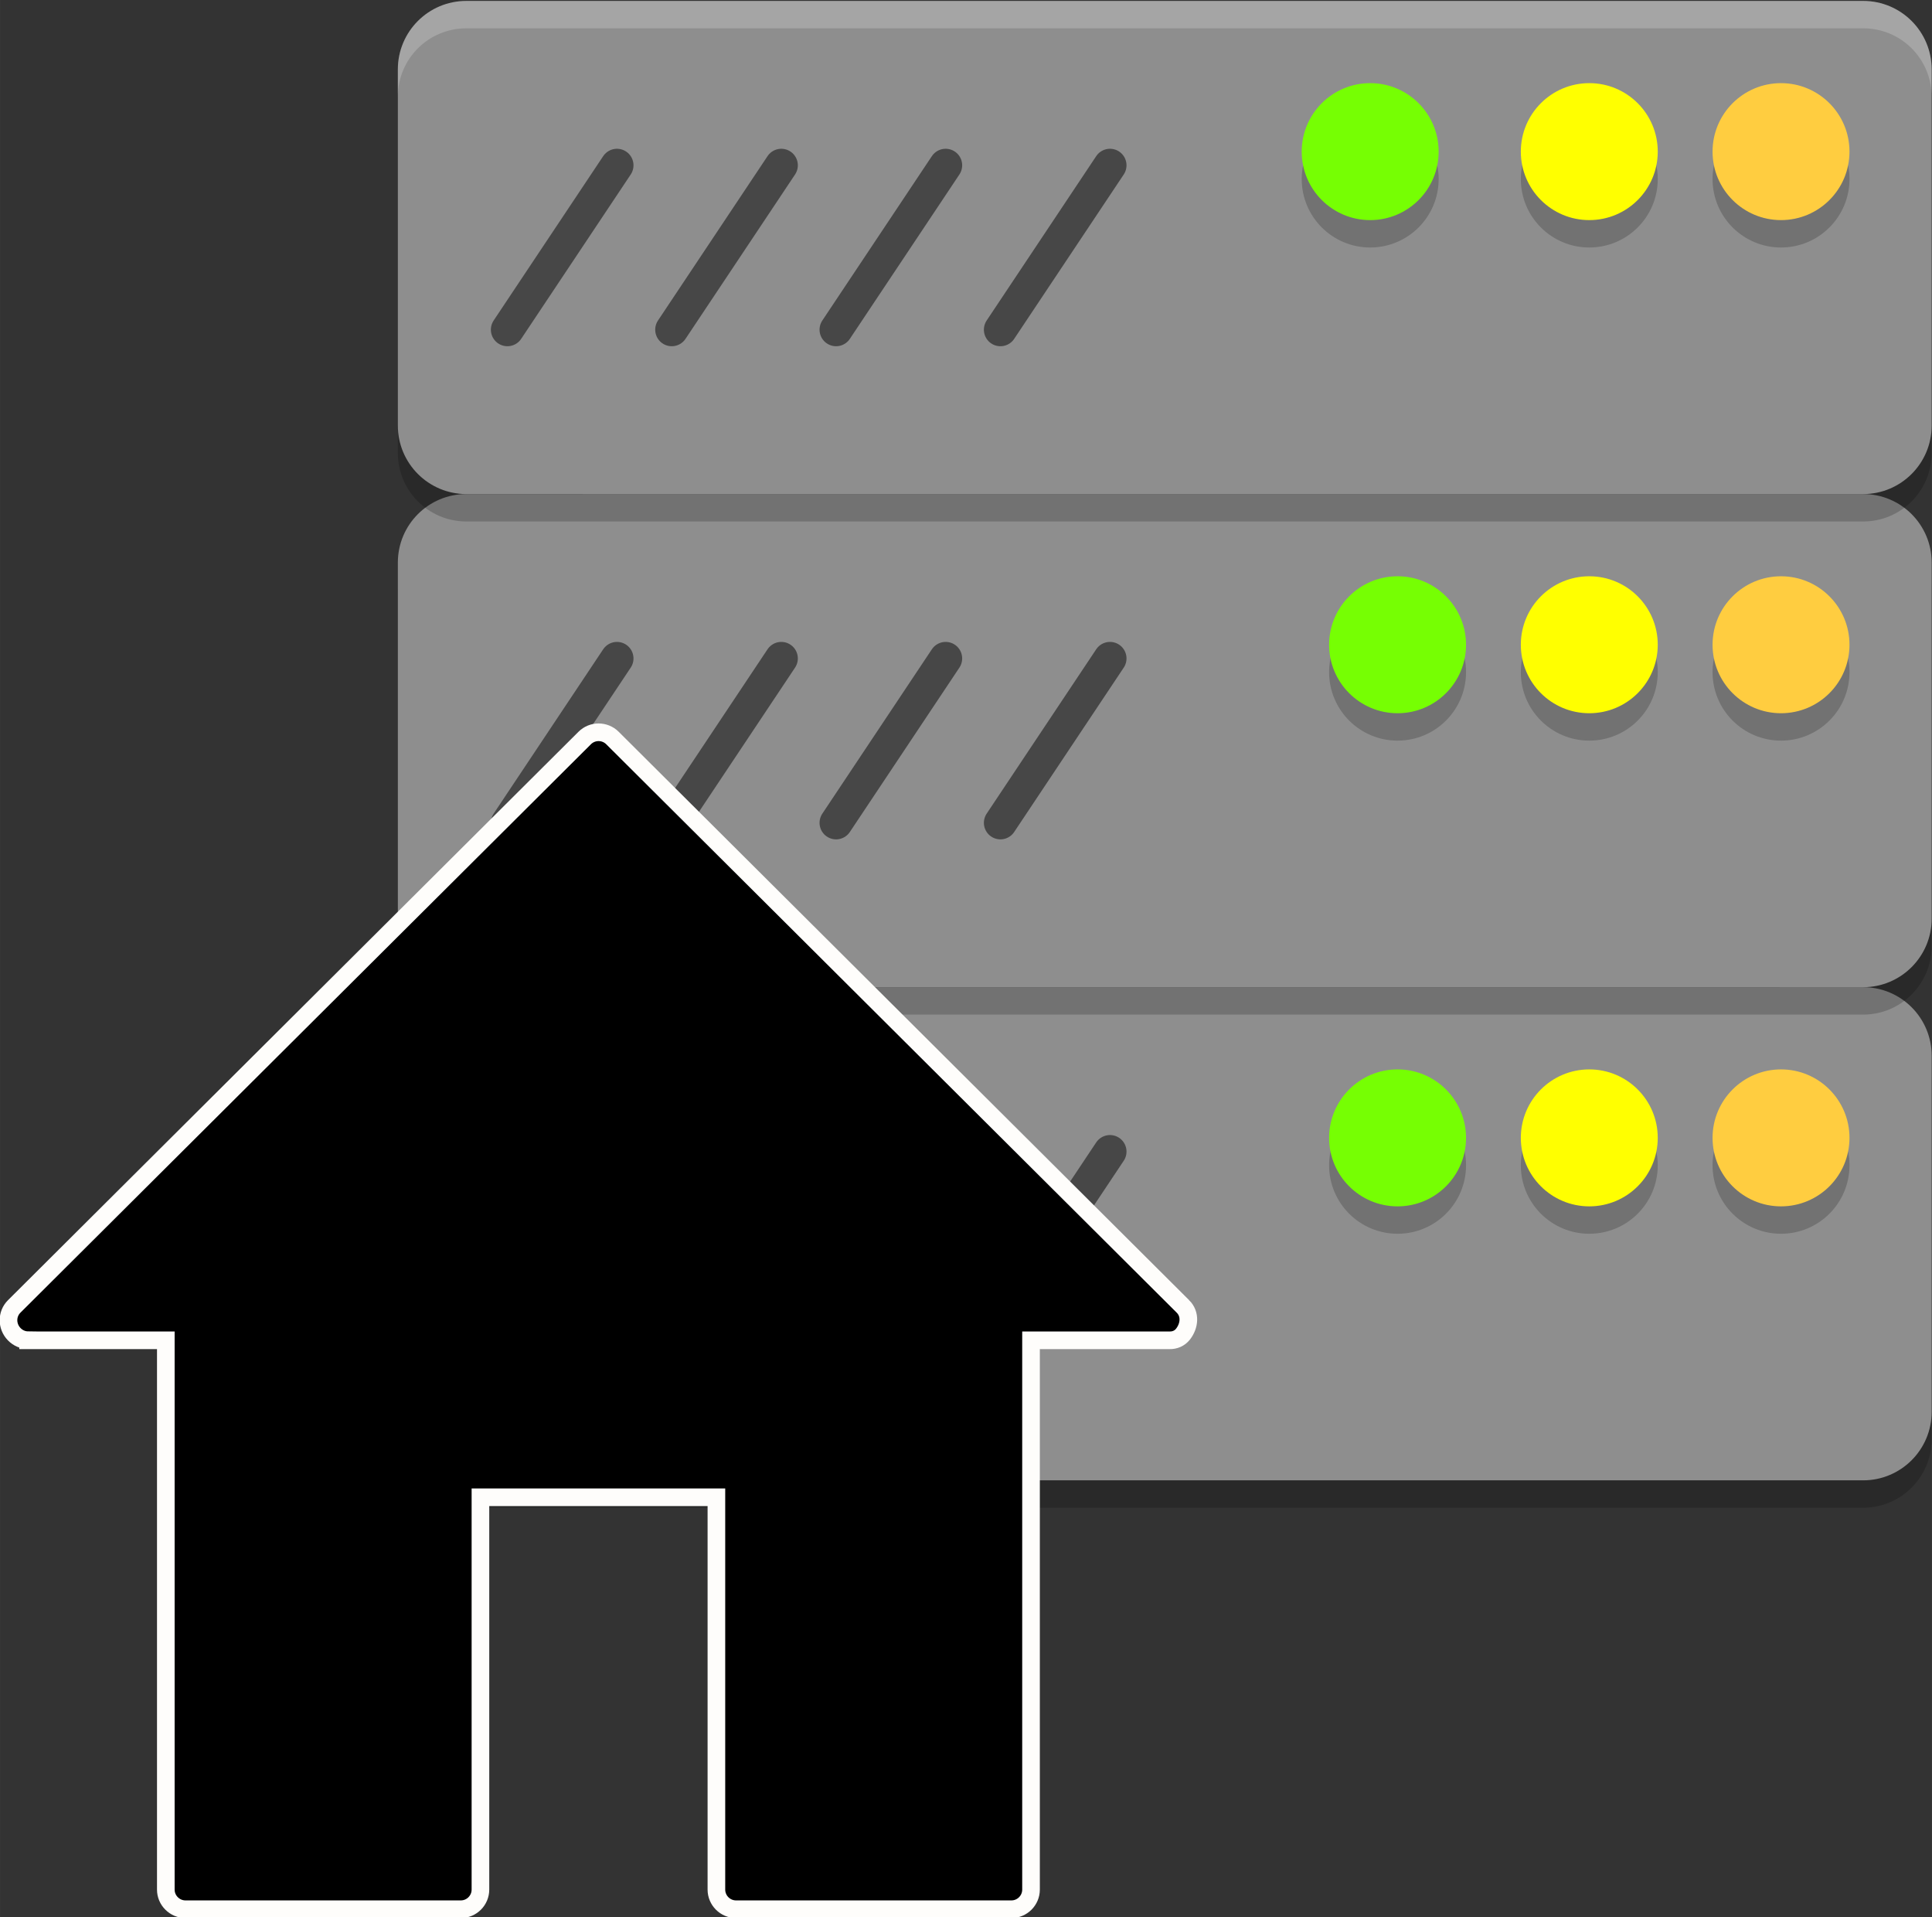 <?xml version="1.0" encoding="UTF-8"?>
<!DOCTYPE svg PUBLIC "-//W3C//DTD SVG 1.1//EN" "http://www.w3.org/Graphics/SVG/1.1/DTD/svg11.dtd">
<!-- Creator: CorelDRAW 2021.5 -->
<svg xmlns="http://www.w3.org/2000/svg" xml:space="preserve" width="46.382mm" height="46.014mm" version="1.1" style="shape-rendering:geometricPrecision; text-rendering:geometricPrecision; image-rendering:optimizeQuality; fill-rule:evenodd; clip-rule:evenodd"
viewBox="0 0 4638.16 4601.42"
 xmlns:xlink="http://www.w3.org/1999/xlink"
 xmlns:xodm="http://www.corel.com/coreldraw/odm/2003">
 <rect x="0" y="0" width="4638.16" height="4601.42" fill="#333333" stroke="none"/>
 <defs>
  <style type="text/css">
   <![CDATA[
    .str0 {stroke:black;stroke-width:79.38;stroke-linecap:round;stroke-miterlimit:22.926;stroke-opacity:0.502}
    .str1 {stroke:#FEFDFB;stroke-width:42.33;stroke-miterlimit:22.926}
    .fil2 {fill:none;fill-rule:nonzero}
    .fil7 {fill:black;fill-rule:nonzero}
    .fil3 {fill:#76FF03;fill-rule:nonzero}
    .fil1 {fill:#8E8E8E;fill-rule:nonzero}
    .fil5 {fill:#FFCD40;fill-rule:nonzero}
    .fil4 {fill:yellow;fill-rule:nonzero}
    .fil0 {fill:black;fill-rule:nonzero;fill-opacity:0.2}
    .fil6 {fill:white;fill-rule:nonzero;fill-opacity:0.2}
   ]]>
  </style>
 </defs>
 <g id="Слой_x0020_1">
  <g id="Логотип">
   <g>
    <path class="fil0" d="M4637.38 3454.41l0 -854.82c0,-90.84 -73.62,-164.45 -164.4,-164.45l-3353.5 0.05c-90.76,-0.05 -164.37,73.56 -164.37,164.35l0 854.87c0,90.73 73.61,164.34 164.4,164.34l3353.49 0.03c90.76,-0.03 164.38,-73.64 164.38,-164.42z"/>
    <path class="fil1" d="M4637.38 3388.65l0 -854.82c0,-90.84 -73.62,-164.45 -164.4,-164.45l-3353.5 0.07c-90.76,-0.07 -164.37,73.54 -164.37,164.33l0 854.87c0,90.73 73.61,164.35 164.4,164.35l3353.49 0.05c90.76,-0.05 164.38,-73.67 164.38,-164.45z"/>
    <line class="fil2 str0" x1="2270.19" y1="2763.98" x2="2007.18" y2= "3158.51" />
    <line class="fil2 str0" x1="1875.66" y1="2763.98" x2="1612.65" y2= "3158.51" />
    <line class="fil2 str0" x1="1481.13" y1="2763.98" x2="1218.12" y2= "3158.51" />
    <line class="fil2 str0" x1="2664.72" y1="2763.98" x2="2401.71" y2= "3158.51" />
    <path class="fil0" d="M3519.54 2796.84c0,-90.79 -73.58,-164.37 -164.37,-164.37 -90.78,0 -164.37,73.58 -164.37,164.37 0,90.78 73.59,164.37 164.37,164.37 90.79,0 164.37,-73.59 164.37,-164.37z"/>
    <path class="fil0" d="M3979.81 2796.84c0,-90.79 -73.59,-164.37 -164.37,-164.37 -90.79,0 -164.38,73.58 -164.38,164.37 0,90.78 73.59,164.37 164.38,164.37 90.78,0 164.37,-73.59 164.37,-164.37z"/>
    <path class="fil0" d="M4440.1 2796.84c0,-90.79 -73.59,-164.37 -164.37,-164.37 -90.79,0 -164.38,73.58 -164.38,164.37 0,90.78 73.59,164.37 164.38,164.37 90.78,0 164.37,-73.59 164.37,-164.37z"/>
    <circle class="fil3" cx="3355.17" cy="2731.1" r="164.37"/>
    <circle class="fil4" cx="3815.44" cy="2731.1" r="164.37"/>
    <circle class="fil5" cx="4275.73" cy="2731.1" r="164.37"/>
   </g>
   <g>
    <path class="fil0" d="M4637.38 2270.81l0 -854.82c0,-90.81 -73.62,-164.42 -164.4,-164.42l-3353.5 0.03c-90.76,-0.03 -164.37,73.58 -164.37,164.37l0 854.84c0,90.74 73.61,164.35 164.4,164.35l3353.49 0.03c90.76,-0.03 164.38,-73.64 164.38,-164.43z"/>
    <path class="fil1" d="M4637.38 2205.06l0 -854.82c0,-90.82 -73.62,-164.43 -164.4,-164.43l-3353.5 0.03c-90.76,-0.03 -164.37,73.58 -164.37,164.37l0 854.85c0,90.73 73.61,164.34 164.4,164.34l3353.49 0.05c90.76,-0.05 164.38,-73.66 164.38,-164.44z"/>
    <line class="fil2 str0" x1="2270.19" y1="1580.37" x2="2007.18" y2= "1974.92" />
    <line class="fil2 str0" x1="1875.66" y1="1580.37" x2="1612.65" y2= "1974.92" />
    <line class="fil2 str0" x1="1481.13" y1="1580.37" x2="1218.12" y2= "1974.92" />
    <line class="fil2 str0" x1="2664.72" y1="1580.37" x2="2401.71" y2= "1974.92" />
    <path class="fil0" d="M3519.54 1613.25c0,-90.79 -73.58,-164.38 -164.37,-164.38 -90.78,0 -164.37,73.59 -164.37,164.38 0,90.78 73.59,164.37 164.37,164.37 90.79,0 164.37,-73.59 164.37,-164.37z"/>
    <path class="fil0" d="M3979.81 1613.25c0,-90.79 -73.59,-164.38 -164.37,-164.38 -90.79,0 -164.38,73.59 -164.38,164.38 0,90.78 73.59,164.37 164.38,164.37 90.78,0 164.37,-73.59 164.37,-164.37z"/>
    <path class="fil0" d="M4440.1 1613.25c0,-90.79 -73.59,-164.38 -164.37,-164.38 -90.79,0 -164.38,73.59 -164.38,164.38 0,90.78 73.59,164.37 164.38,164.37 90.78,0 164.37,-73.59 164.37,-164.37z"/>
    <circle class="fil3" cx="3355.17" cy="1547.51" r="164.37"/>
    <circle class="fil4" cx="3815.44" cy="1547.51" r="164.37"/>
    <circle class="fil5" cx="4275.73" cy="1547.51" r="164.37"/>
   </g>
   <g>
    <path class="fil0" d="M4637.38 1087.22l0 -854.82c0,-90.81 -73.62,-164.42 -164.4,-164.42l-3353.5 0.02c-90.76,-0.02 -164.37,73.59 -164.37,164.38l0 854.84c0,90.76 73.61,164.38 164.4,164.38l3353.49 0c90.76,0 164.38,-73.62 164.38,-164.4z"/>
    <path class="fil1" d="M4637.38 1021.46l0 -854.82c0,-90.81 -73.62,-164.42 -164.4,-164.42l-3353.5 0.03c-90.76,-0.03 -164.37,73.58 -164.37,164.37l0 854.84c0,90.76 73.61,164.38 164.4,164.38l3353.49 0c90.76,0 164.38,-73.62 164.38,-164.4z"/>
    <line class="fil2 str0" x1="2270.19" y1="396.78" x2="2007.18" y2= "791.31" />
    <line class="fil2 str0" x1="1875.66" y1="396.78" x2="1612.65" y2= "791.31" />
    <line class="fil2 str0" x1="1481.13" y1="396.78" x2="1218.12" y2= "791.31" />
    <line class="fil2 str0" x1="2664.72" y1="396.78" x2="2401.71" y2= "791.31" />
    <path class="fil0" d="M3453.79 429.66c0,-90.79 -73.59,-164.38 -164.38,-164.38 -90.78,0 -164.37,73.59 -164.37,164.38 0,90.78 73.59,164.37 164.37,164.37 90.79,0 164.38,-73.59 164.38,-164.37z"/>
    <path class="fil0" d="M3979.81 429.66c0,-90.79 -73.59,-164.38 -164.37,-164.38 -90.79,0 -164.38,73.59 -164.38,164.38 0,90.78 73.59,164.37 164.38,164.37 90.78,0 164.37,-73.59 164.37,-164.37z"/>
    <path class="fil0" d="M4440.1 429.66c0,-90.79 -73.59,-164.38 -164.37,-164.38 -90.79,0 -164.38,73.59 -164.38,164.38 0,90.78 73.59,164.37 164.38,164.37 90.78,0 164.37,-73.59 164.37,-164.37z"/>
    <circle class="fil3" cx="3289.41" cy="363.92" r="164.37"/>
    <circle class="fil4" cx="3815.44" cy="363.92" r="164.37"/>
    <circle class="fil5" cx="4275.73" cy="363.92" r="164.37"/>
    <path class="fil6" d="M1119.48 2.25c-91.06,0 -164.37,73.33 -164.37,164.39l0 65.76c0,-91.08 73.31,-164.4 164.37,-164.4l3353.52 0c91.06,0 164.38,73.32 164.38,164.4l0 -65.76c0,-91.06 -73.32,-164.39 -164.38,-164.39l-3353.52 0z"/>
   </g>
   <g>
    <g>
     <g id="Shape_379_1_">
      <g>
       <path class="fil7 str1" d="M2839.9 3135.65l-1369.49 -1364.21c-18.45,-18.46 -48.34,-18.46 -66.8,0l-1369.53 1364.21c-18.46,18.45 -18.09,47.91 0,66.61 9.25,9.53 21.33,14.39 33.32,14.49l0 0.19 330.65 0 0 1318.41c0,13.03 5.28,24.69 13.82,33.19 8.55,8.59 20.35,13.92 33.38,13.92l660.9 0.01c26.06,0 47.21,-21.15 47.21,-47.12l0 -941.6 566.5 0 0 941.6c0,25.92 21.14,47.12 47.21,47.12l660.9 0c26.06,0 47.21,-21.15 47.21,-47.12l0 -1318.41 332.76 0c12.37,0.24 24.03,-4.63 31.96,-14.63 16.06,-20.54 18.47,-48.21 0,-66.66z"/>
      </g>
     </g>
    </g>
    <g>
    </g>
    <g>
    </g>
    <g>
    </g>
    <g>
    </g>
    <g>
    </g>
    <g>
    </g>
    <g>
    </g>
    <g>
    </g>
    <g>
    </g>
    <g>
    </g>
    <g>
    </g>
    <g>
    </g>
    <g>
    </g>
    <g>
    </g>
    <g>
    </g>
   </g>
  </g>
 </g>
</svg>
